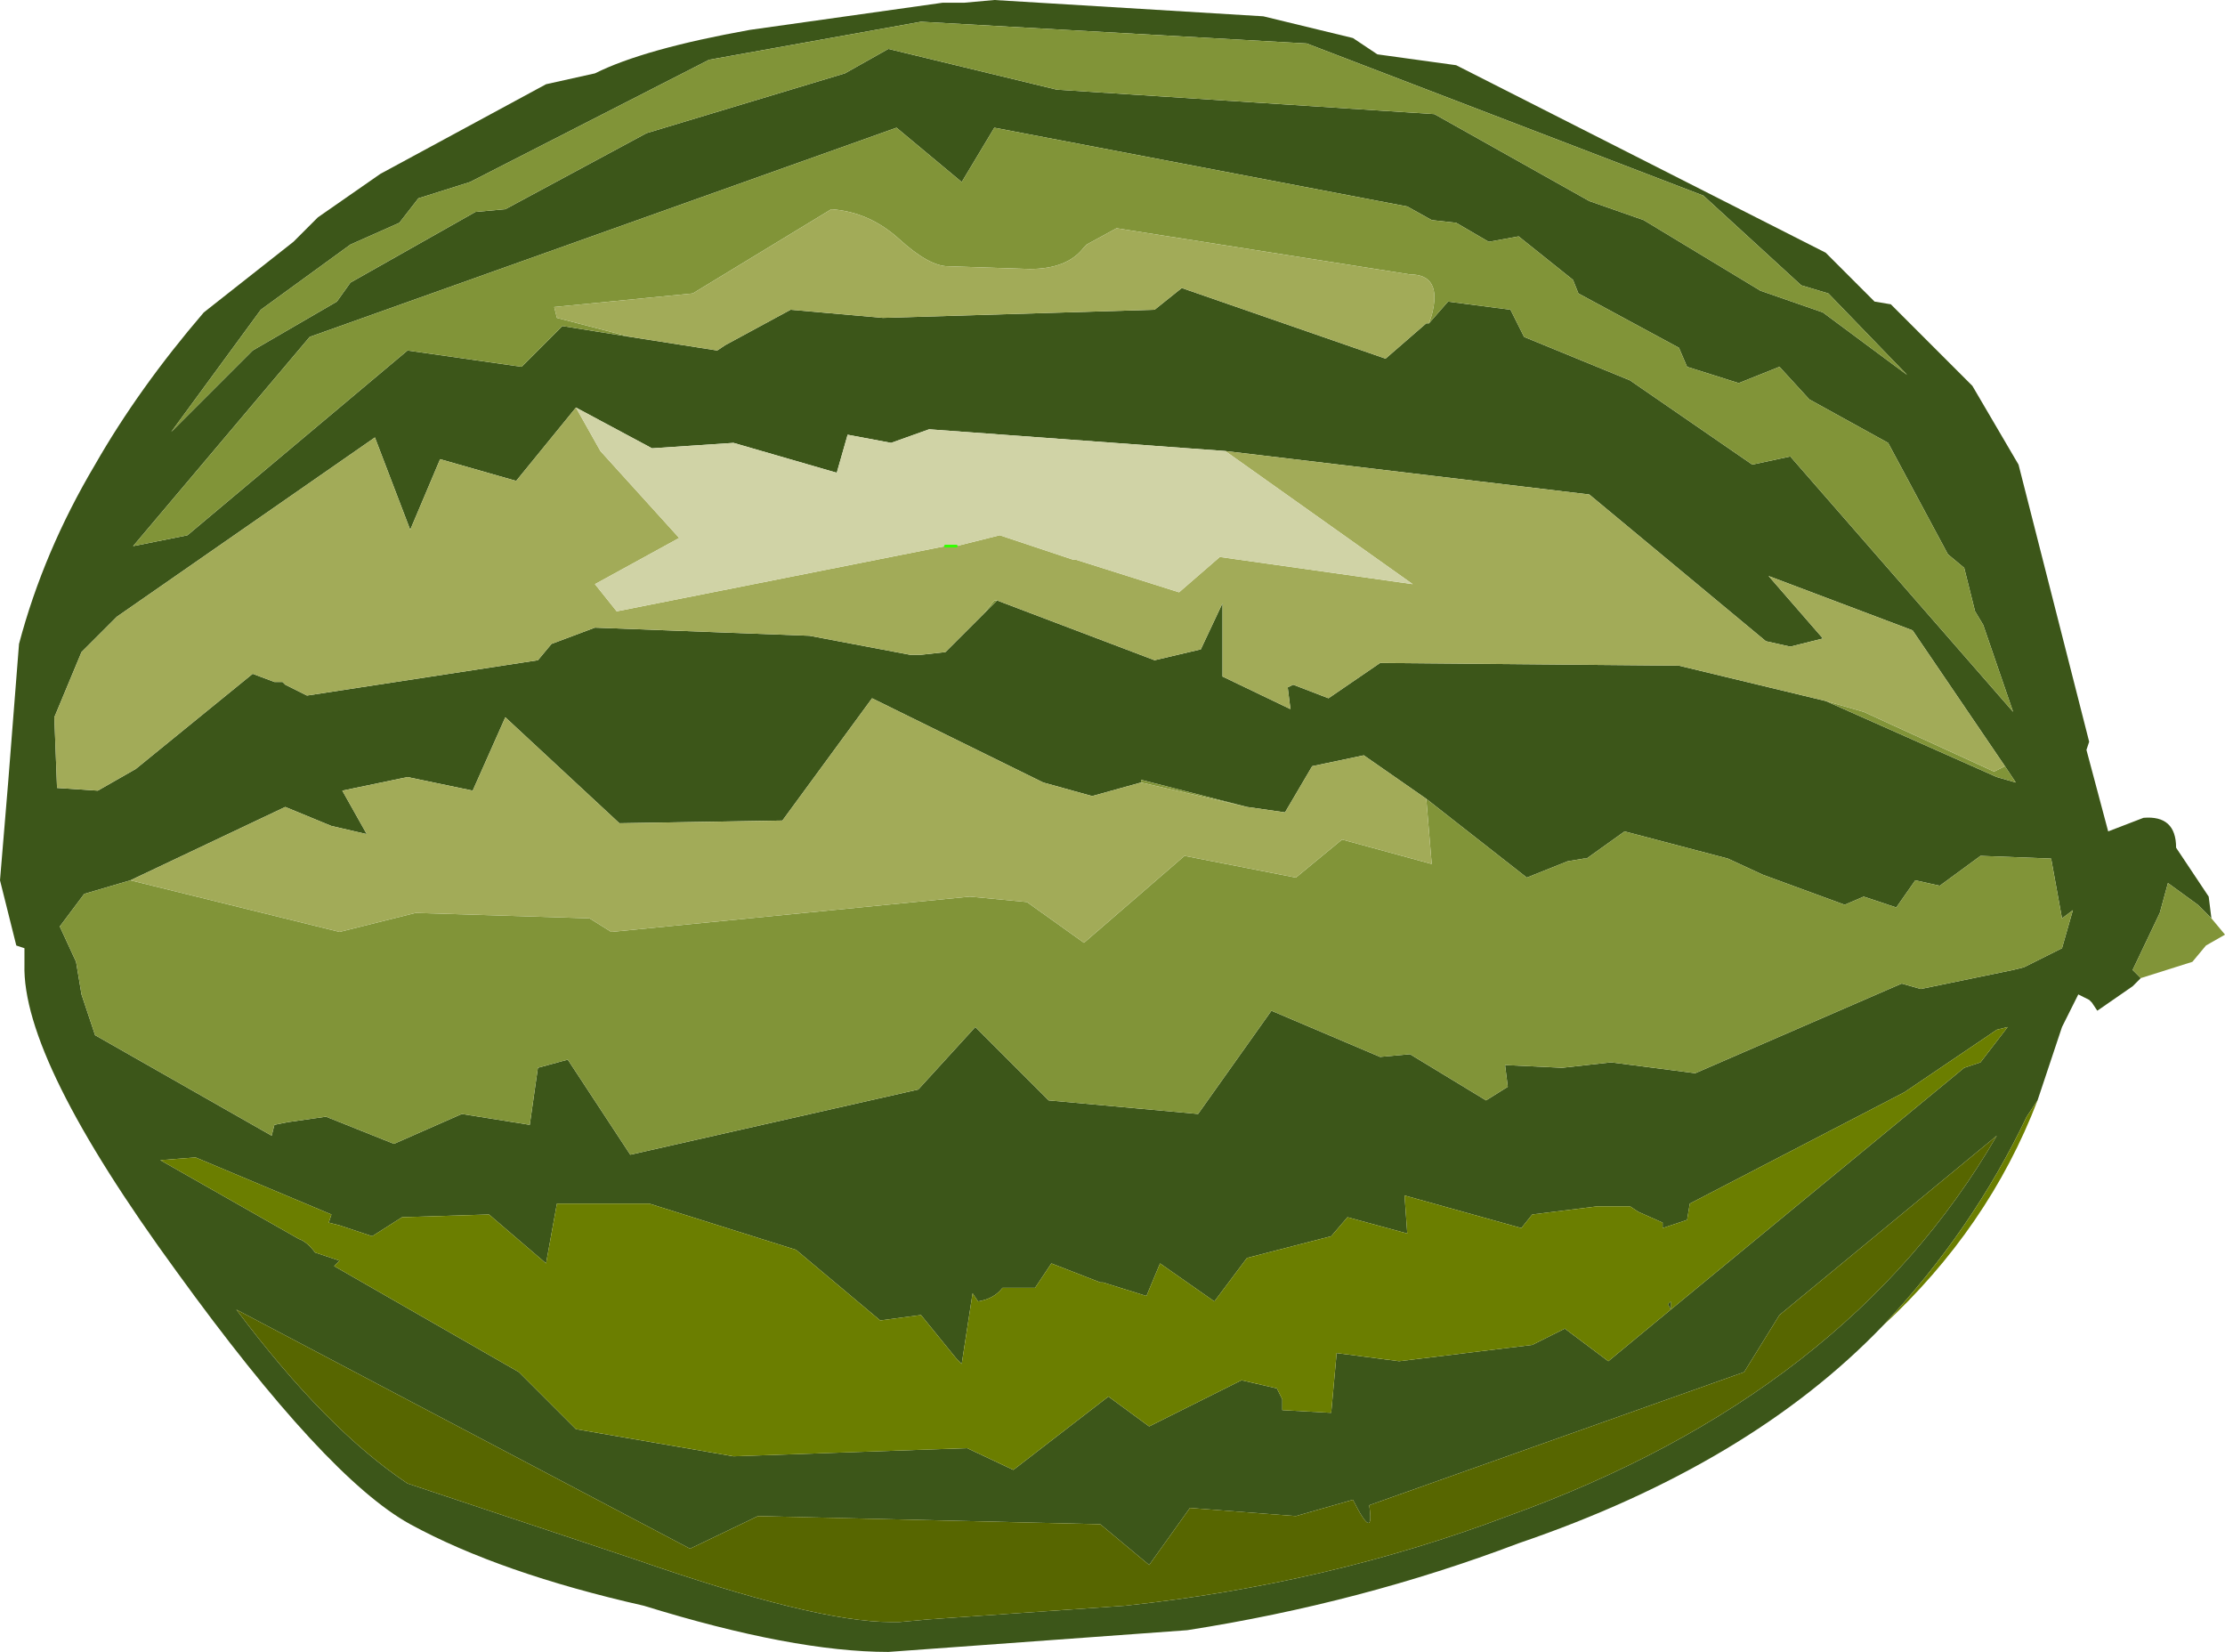 <?xml version="1.0" encoding="UTF-8" standalone="no"?>
<svg xmlns:ffdec="https://www.free-decompiler.com/flash" xmlns:xlink="http://www.w3.org/1999/xlink" ffdec:objectType="frame" height="30.4px" width="40.95px" xmlns="http://www.w3.org/2000/svg">
  <g transform="matrix(1.0, 0.0, 0.0, 1.0, 18.5, 15.2)">
    <use ffdec:characterId="541" height="30.4" transform="matrix(1.0, 0.0, 0.0, 1.0, -18.5, -15.2)" width="40.95" xlink:href="#shape0"/>
  </g>
  <defs>
    <g id="shape0" transform="matrix(1.0, 0.0, 0.0, 1.0, 18.5, 15.2)">
      <path d="M0.95 -13.55 L7.9 -13.1 10.75 -11.5 11.75 -11.15 13.9 -9.85 15.05 -9.45 16.6 -8.3 15.15 -9.8 14.65 -9.95 12.85 -11.6 5.55 -14.4 -1.55 -14.8 -5.45 -14.1 -9.85 -11.85 -10.8 -11.55 -11.15 -11.1 -12.05 -10.7 -13.7 -9.5 -15.35 -7.25 -13.85 -8.75 -12.3 -9.65 -12.05 -10.0 -9.75 -11.3 -9.2 -11.35 -6.6 -12.75 -2.95 -13.85 -2.15 -14.3 0.95 -13.55 M16.15 9.2 Q13.7 11.75 9.45 13.2 6.55 14.3 3.35 14.8 L-2.15 15.2 Q-3.9 15.2 -6.65 14.35 -9.3 13.75 -10.95 12.85 -12.5 12.0 -15.25 8.2 -18.1 4.3 -18.05 2.55 L-18.05 2.45 -18.05 2.25 -18.2 2.2 -18.5 1.0 -18.35 -0.8 -18.15 -3.35 Q-17.7 -5.05 -16.75 -6.65 -15.95 -8.05 -14.75 -9.45 L-13.1 -10.75 -12.65 -11.2 -11.5 -12.0 -8.45 -13.65 -7.55 -13.85 Q-6.65 -14.3 -4.7 -14.65 L-1.15 -15.15 -0.75 -15.15 -0.2 -15.2 4.75 -14.9 6.4 -14.5 6.85 -14.2 8.3 -14.0 15.1 -10.55 16.0 -9.65 16.3 -9.6 17.8 -8.1 18.65 -6.65 19.95 -1.55 19.9 -1.4 20.3 0.1 20.95 -0.15 Q21.55 -0.2 21.55 0.4 L22.15 1.3 22.2 1.7 21.95 1.45 21.4 1.05 21.25 1.6 20.75 2.65 20.9 2.8 20.75 2.95 20.1 3.4 20.0 3.25 19.95 3.2 19.75 3.1 19.45 3.7 19.0 5.05 18.8 5.35 Q17.8 7.45 16.15 9.2 M7.8 -9.25 L8.15 -9.65 9.3 -9.5 9.55 -9.0 11.5 -8.2 13.75 -6.65 14.45 -6.8 18.55 -2.1 18.0 -3.7 17.85 -3.95 17.65 -4.75 17.35 -5.0 16.25 -7.05 14.8 -7.85 14.25 -8.45 13.5 -8.15 12.55 -8.45 12.4 -8.8 10.55 -9.8 10.45 -10.05 9.45 -10.85 8.9 -10.75 8.3 -11.1 7.85 -11.15 7.4 -11.4 -0.2 -12.85 -0.8 -11.85 -2.0 -12.85 -12.8 -9.0 -16.05 -5.15 -15.05 -5.35 -11.0 -8.75 -8.9 -8.45 -8.15 -9.2 -6.9 -9.0 -5.3 -8.75 -5.15 -8.85 -3.95 -9.5 -2.25 -9.35 2.75 -9.5 3.25 -9.9 7.0 -8.6 7.75 -9.25 7.8 -9.25 M-0.15 -4.15 L2.75 -3.05 3.6 -3.25 4.0 -4.1 4.0 -2.75 5.25 -2.15 5.2 -2.55 5.3 -2.6 5.95 -2.35 6.9 -3.0 12.4 -2.95 15.1 -2.3 18.25 -0.9 18.6 -0.8 18.4 -1.1 16.7 -3.6 14.05 -4.6 15.05 -3.45 14.45 -3.3 14.0 -3.4 10.75 -6.1 4.05 -6.9 -1.4 -7.3 -2.1 -7.05 -2.9 -7.2 -3.1 -6.5 -5.0 -7.05 -6.5 -6.95 -7.9 -7.7 -9.0 -6.35 -10.4 -6.75 -10.95 -5.45 -11.6 -7.15 -16.35 -3.85 -17.0 -3.2 -17.5 -2.0 -17.45 -0.7 -16.7 -0.65 -16.0 -1.05 -13.85 -2.8 -13.45 -2.65 -13.4 -2.65 -13.3 -2.65 -13.25 -2.6 -12.85 -2.4 -8.6 -3.05 -8.35 -3.35 -7.55 -3.65 -3.6 -3.5 -1.75 -3.15 -1.55 -3.15 -1.1 -3.2 -0.4 -3.9 -0.15 -4.15 M4.45 -0.35 L2.5 -0.85 2.5 -0.8 1.6 -0.55 0.7 -0.8 -2.45 -2.35 -4.1 -0.1 -7.1 -0.05 -9.2 -2.0 -9.8 -0.65 -11.0 -0.9 -12.2 -0.65 -11.75 0.15 -12.4 0.0 -13.25 -0.35 -16.1 1.0 -16.95 1.25 -17.4 1.85 -17.1 2.5 -17.0 3.1 -16.75 3.85 -13.5 5.7 -13.45 5.5 -13.2 5.45 -12.5 5.35 -11.25 5.85 -10.0 5.3 -8.75 5.5 -8.6 4.45 -8.05 4.3 -6.9 6.05 -1.6 4.85 -0.55 3.7 0.8 5.05 3.55 5.3 4.9 3.4 6.9 4.25 7.45 4.2 8.85 5.05 9.25 4.8 9.2 4.4 10.25 4.45 11.15 4.35 12.7 4.55 16.5 2.9 16.85 3.0 18.55 2.65 18.75 2.6 19.45 2.25 19.65 1.55 19.45 1.7 19.25 0.6 17.95 0.55 17.2 1.1 16.75 1.0 16.4 1.5 15.8 1.3 15.45 1.45 13.95 0.9 13.3 0.6 11.4 0.1 10.7 0.6 10.65 0.6 10.35 0.65 9.6 0.95 7.75 -0.5 6.6 -1.3 5.65 -1.1 5.15 -0.25 4.45 -0.35 M17.95 4.35 L18.45 3.7 18.25 3.75 16.55 4.9 12.6 6.95 12.55 7.25 12.1 7.4 12.1 7.3 11.65 7.1 11.5 7.0 10.9 7.0 9.7 7.15 9.5 7.4 7.35 6.8 7.4 7.5 6.3 7.2 6.0 7.55 4.45 7.95 3.85 8.75 2.85 8.05 2.6 8.65 1.8 8.4 1.75 8.4 0.85 8.05 0.55 8.5 -0.05 8.5 Q-0.2 8.7 -0.5 8.75 L-0.6 8.6 -0.8 9.9 -0.9 9.8 -1.55 9.0 -2.3 9.1 -3.85 7.8 -6.55 6.95 -8.25 6.95 -8.45 8.05 -9.5 7.15 -11.1 7.2 -11.65 7.55 -12.25 7.35 -12.45 7.3 -12.4 7.15 -14.9 6.1 -15.55 6.15 -13.0 7.6 Q-12.85 7.65 -12.7 7.85 L-12.25 8.0 -12.35 8.1 -8.95 10.05 -7.9 11.1 -5.0 11.6 -0.7 11.45 0.15 11.85 1.9 10.5 2.65 11.05 4.35 10.2 5.0 10.35 5.1 10.55 5.1 10.75 6.0 10.8 6.1 9.7 7.25 9.85 9.7 9.55 10.3 9.25 11.1 9.85 12.25 8.9 17.65 4.45 17.95 4.35 M13.6 10.05 L6.7 12.5 Q6.8 13.2 6.4 12.4 L5.35 12.7 3.4 12.55 2.65 13.6 1.75 12.85 -4.55 12.7 -5.8 13.3 -14.15 8.9 Q-12.5 11.1 -11.0 12.1 L-6.8 13.5 Q-3.5 14.65 -2.1 14.65 L-1.95 14.65 -1.4 14.6 2.2 14.35 Q5.95 13.95 9.25 12.7 15.5 10.45 18.25 5.7 L14.25 9.0 13.6 10.05" fill="#3c5619" fill-rule="evenodd" stroke="none"/>
      <path d="M0.95 -13.55 L-2.15 -14.3 -2.95 -13.85 -6.6 -12.75 -9.2 -11.35 -9.75 -11.3 -12.05 -10.0 -12.3 -9.65 -13.85 -8.75 -15.35 -7.25 -13.7 -9.5 -12.05 -10.7 -11.15 -11.1 -10.8 -11.55 -9.85 -11.85 -5.45 -14.1 -1.55 -14.8 5.55 -14.4 12.85 -11.6 14.65 -9.95 15.15 -9.8 16.6 -8.3 15.05 -9.45 13.9 -9.85 11.75 -11.15 10.75 -11.5 7.9 -13.1 0.95 -13.55 M20.9 2.8 L20.75 2.65 21.25 1.6 21.4 1.05 21.95 1.45 22.2 1.7 22.45 2.0 22.1 2.2 21.85 2.5 20.9 2.8 M-6.9 -9.0 L-8.15 -9.2 -8.9 -8.45 -11.0 -8.75 -15.05 -5.35 -16.05 -5.15 -12.8 -9.0 -2.0 -12.85 -0.8 -11.85 -0.2 -12.85 7.4 -11.4 7.85 -11.15 8.3 -11.1 8.9 -10.75 9.45 -10.85 10.45 -10.05 10.55 -9.8 12.4 -8.8 12.55 -8.45 13.5 -8.15 14.25 -8.45 14.8 -7.85 16.25 -7.05 17.35 -5.0 17.65 -4.75 17.85 -3.95 18.0 -3.7 18.55 -2.1 14.45 -6.8 13.75 -6.65 11.5 -8.2 9.55 -9.0 9.3 -9.5 8.15 -9.65 7.8 -9.25 7.85 -9.4 Q8.05 -10.15 7.45 -10.15 L2.05 -11.0 1.5 -10.7 1.45 -10.65 Q1.15 -10.25 0.45 -10.25 L-1.05 -10.3 Q-1.4 -10.3 -1.95 -10.8 -2.5 -11.3 -3.2 -11.35 L-5.75 -9.8 -8.3 -9.55 -8.25 -9.35 -6.9 -9.0 M-0.15 -4.15 L-0.4 -3.9 -0.2 -4.15 -0.15 -4.15 M18.4 -1.1 L18.6 -0.8 18.25 -0.9 15.1 -2.3 15.8 -2.1 18.2 -1.0 18.4 -1.1 M2.5 -0.8 L2.5 -0.85 4.45 -0.35 2.5 -0.8 M7.75 -0.5 L9.6 0.95 10.35 0.65 10.65 0.6 10.7 0.6 11.4 0.1 13.3 0.6 13.95 0.9 15.45 1.45 15.8 1.3 16.4 1.5 16.75 1.0 17.2 1.1 17.95 0.55 19.25 0.6 19.45 1.7 19.65 1.55 19.45 2.25 18.75 2.6 18.55 2.65 16.85 3.0 16.5 2.9 12.7 4.55 11.15 4.35 10.25 4.45 9.2 4.4 9.25 4.8 8.85 5.05 7.45 4.2 6.9 4.25 4.9 3.4 3.55 5.3 0.8 5.05 -0.55 3.7 -1.6 4.85 -6.9 6.05 -8.05 4.3 -8.6 4.45 -8.75 5.5 -10.0 5.3 -11.25 5.85 -12.5 5.35 -13.2 5.45 -13.45 5.5 -13.5 5.7 -16.75 3.85 -17.0 3.1 -17.1 2.5 -17.4 1.85 -16.95 1.25 -16.1 1.0 -12.25 1.95 -10.85 1.6 -7.65 1.7 -7.25 1.95 -0.65 1.3 0.4 1.4 1.45 2.15 3.3 0.55 5.35 0.95 6.2 0.25 7.85 0.7 7.75 -0.5" fill="#819438" fill-rule="evenodd" stroke="none"/>
      <path d="M7.8 -9.25 L7.75 -9.25 7.0 -8.6 3.25 -9.9 2.75 -9.5 -2.25 -9.35 -3.95 -9.5 -5.15 -8.85 -5.3 -8.75 -6.9 -9.0 -8.25 -9.35 -8.3 -9.55 -5.75 -9.8 -3.2 -11.35 Q-2.5 -11.3 -1.95 -10.8 -1.4 -10.3 -1.05 -10.3 L0.45 -10.25 Q1.15 -10.25 1.45 -10.65 L1.5 -10.7 2.05 -11.0 7.45 -10.15 Q8.05 -10.15 7.85 -9.4 L7.8 -9.25 M15.1 -2.3 L12.4 -2.95 6.9 -3.0 5.95 -2.35 5.3 -2.6 5.2 -2.55 5.25 -2.15 4.0 -2.75 4.0 -4.1 3.6 -3.25 2.75 -3.05 -0.15 -4.15 -0.2 -4.15 -0.4 -3.9 -1.1 -3.2 -1.55 -3.15 -1.75 -3.15 -3.6 -3.5 -7.55 -3.65 -8.35 -3.35 -8.6 -3.05 -12.85 -2.4 -13.25 -2.6 -13.3 -2.65 -13.4 -2.65 -13.45 -2.65 -13.85 -2.8 -16.0 -1.05 -16.7 -0.65 -17.45 -0.7 -17.5 -2.0 -17.0 -3.2 -16.35 -3.85 -11.6 -7.15 -10.95 -5.45 -10.4 -6.75 -9.0 -6.35 -7.9 -7.7 -7.45 -6.9 -6.0 -5.3 -7.55 -4.45 -7.15 -3.95 -1.1 -5.15 -0.9 -5.15 -0.1 -5.35 1.25 -4.9 1.3 -4.9 3.2 -4.3 3.95 -4.95 7.5 -4.45 4.05 -6.9 10.75 -6.1 14.0 -3.4 14.45 -3.3 15.05 -3.45 14.05 -4.6 16.7 -3.6 18.4 -1.1 18.2 -1.0 15.8 -2.1 15.1 -2.3 M2.5 -0.8 L4.45 -0.35 5.15 -0.25 5.65 -1.1 6.6 -1.3 7.75 -0.5 7.85 0.7 6.2 0.25 5.35 0.95 3.3 0.55 1.45 2.15 0.4 1.4 -0.65 1.3 -7.25 1.95 -7.65 1.7 -10.85 1.6 -12.25 1.95 -16.1 1.0 -13.25 -0.35 -12.4 0.0 -11.75 0.15 -12.2 -0.65 -11.0 -0.9 -9.8 -0.65 -9.2 -2.0 -7.1 -0.05 -4.1 -0.1 -2.45 -2.35 0.7 -0.8 1.6 -0.55 2.5 -0.8" fill="#a2ab58" fill-rule="evenodd" stroke="none"/>
      <path d="M-7.9 -7.7 L-6.5 -6.95 -5.0 -7.05 -3.1 -6.5 -2.9 -7.2 -2.1 -7.05 -1.4 -7.3 4.05 -6.9 7.5 -4.45 3.95 -4.95 3.2 -4.3 1.3 -4.9 1.25 -4.9 -0.1 -5.35 -0.9 -5.15 -1.1 -5.15 -7.15 -3.95 -7.55 -4.45 -6.0 -5.3 -7.45 -6.9 -7.9 -7.7" fill="#d0d3a6" fill-rule="evenodd" stroke="none"/>
      <path d="M16.15 9.2 Q17.8 7.45 18.8 5.35 L19.0 5.05 Q18.1 7.4 16.15 9.2 M17.95 4.35 L17.65 4.45 12.25 8.9 11.1 9.85 10.3 9.25 9.7 9.55 7.25 9.85 6.1 9.7 6.0 10.8 5.1 10.75 5.1 10.55 5.0 10.35 4.35 10.2 2.65 11.05 1.9 10.5 0.15 11.85 -0.7 11.45 -5.0 11.6 -7.9 11.1 -8.95 10.05 -12.35 8.1 -12.25 8.0 -12.7 7.85 Q-12.85 7.65 -13.0 7.6 L-15.55 6.15 -14.9 6.1 -12.4 7.15 -12.45 7.3 -12.25 7.35 -11.65 7.55 -11.1 7.2 -9.5 7.15 -8.45 8.05 -8.25 6.95 -6.55 6.95 -3.85 7.8 -2.3 9.1 -1.55 9.0 -0.9 9.8 -0.8 9.9 -0.6 8.6 -0.5 8.75 Q-0.2 8.7 -0.05 8.5 L0.55 8.5 0.85 8.05 1.75 8.4 1.8 8.4 2.6 8.65 2.85 8.05 3.85 8.75 4.45 7.95 6.0 7.55 6.3 7.2 7.4 7.5 7.35 6.8 9.5 7.4 9.7 7.15 10.9 7.0 11.5 7.0 11.65 7.1 12.1 7.3 12.1 7.4 12.55 7.25 12.6 6.95 16.55 4.9 18.25 3.75 18.45 3.7 17.95 4.35 M12.25 8.9 L12.25 8.75 12.2 8.8 12.25 8.9" fill="#6b7e00" fill-rule="evenodd" stroke="none"/>
      <path d="M12.25 8.9 L12.2 8.8 12.25 8.75 12.25 8.9" fill="#374f17" fill-rule="evenodd" stroke="none"/>
      <path d="M13.6 10.05 L14.25 9.0 18.25 5.7 Q15.5 10.45 9.25 12.7 5.95 13.95 2.2 14.35 L-1.4 14.6 -1.95 14.65 -2.1 14.65 Q-3.5 14.65 -6.8 13.5 L-11.0 12.1 Q-12.5 11.1 -14.15 8.9 L-5.8 13.3 -4.55 12.7 1.75 12.85 2.65 13.6 3.4 12.55 5.35 12.7 6.4 12.4 Q6.8 13.2 6.7 12.5 L13.6 10.05" fill="#576600" fill-rule="evenodd" stroke="none"/>
      <path d="M-0.9 -5.15 L-1.1 -5.15" fill="none" stroke="#33ff00" stroke-linecap="round" stroke-linejoin="round" stroke-width="0.05"/>
    </g>
  </defs>
</svg>
